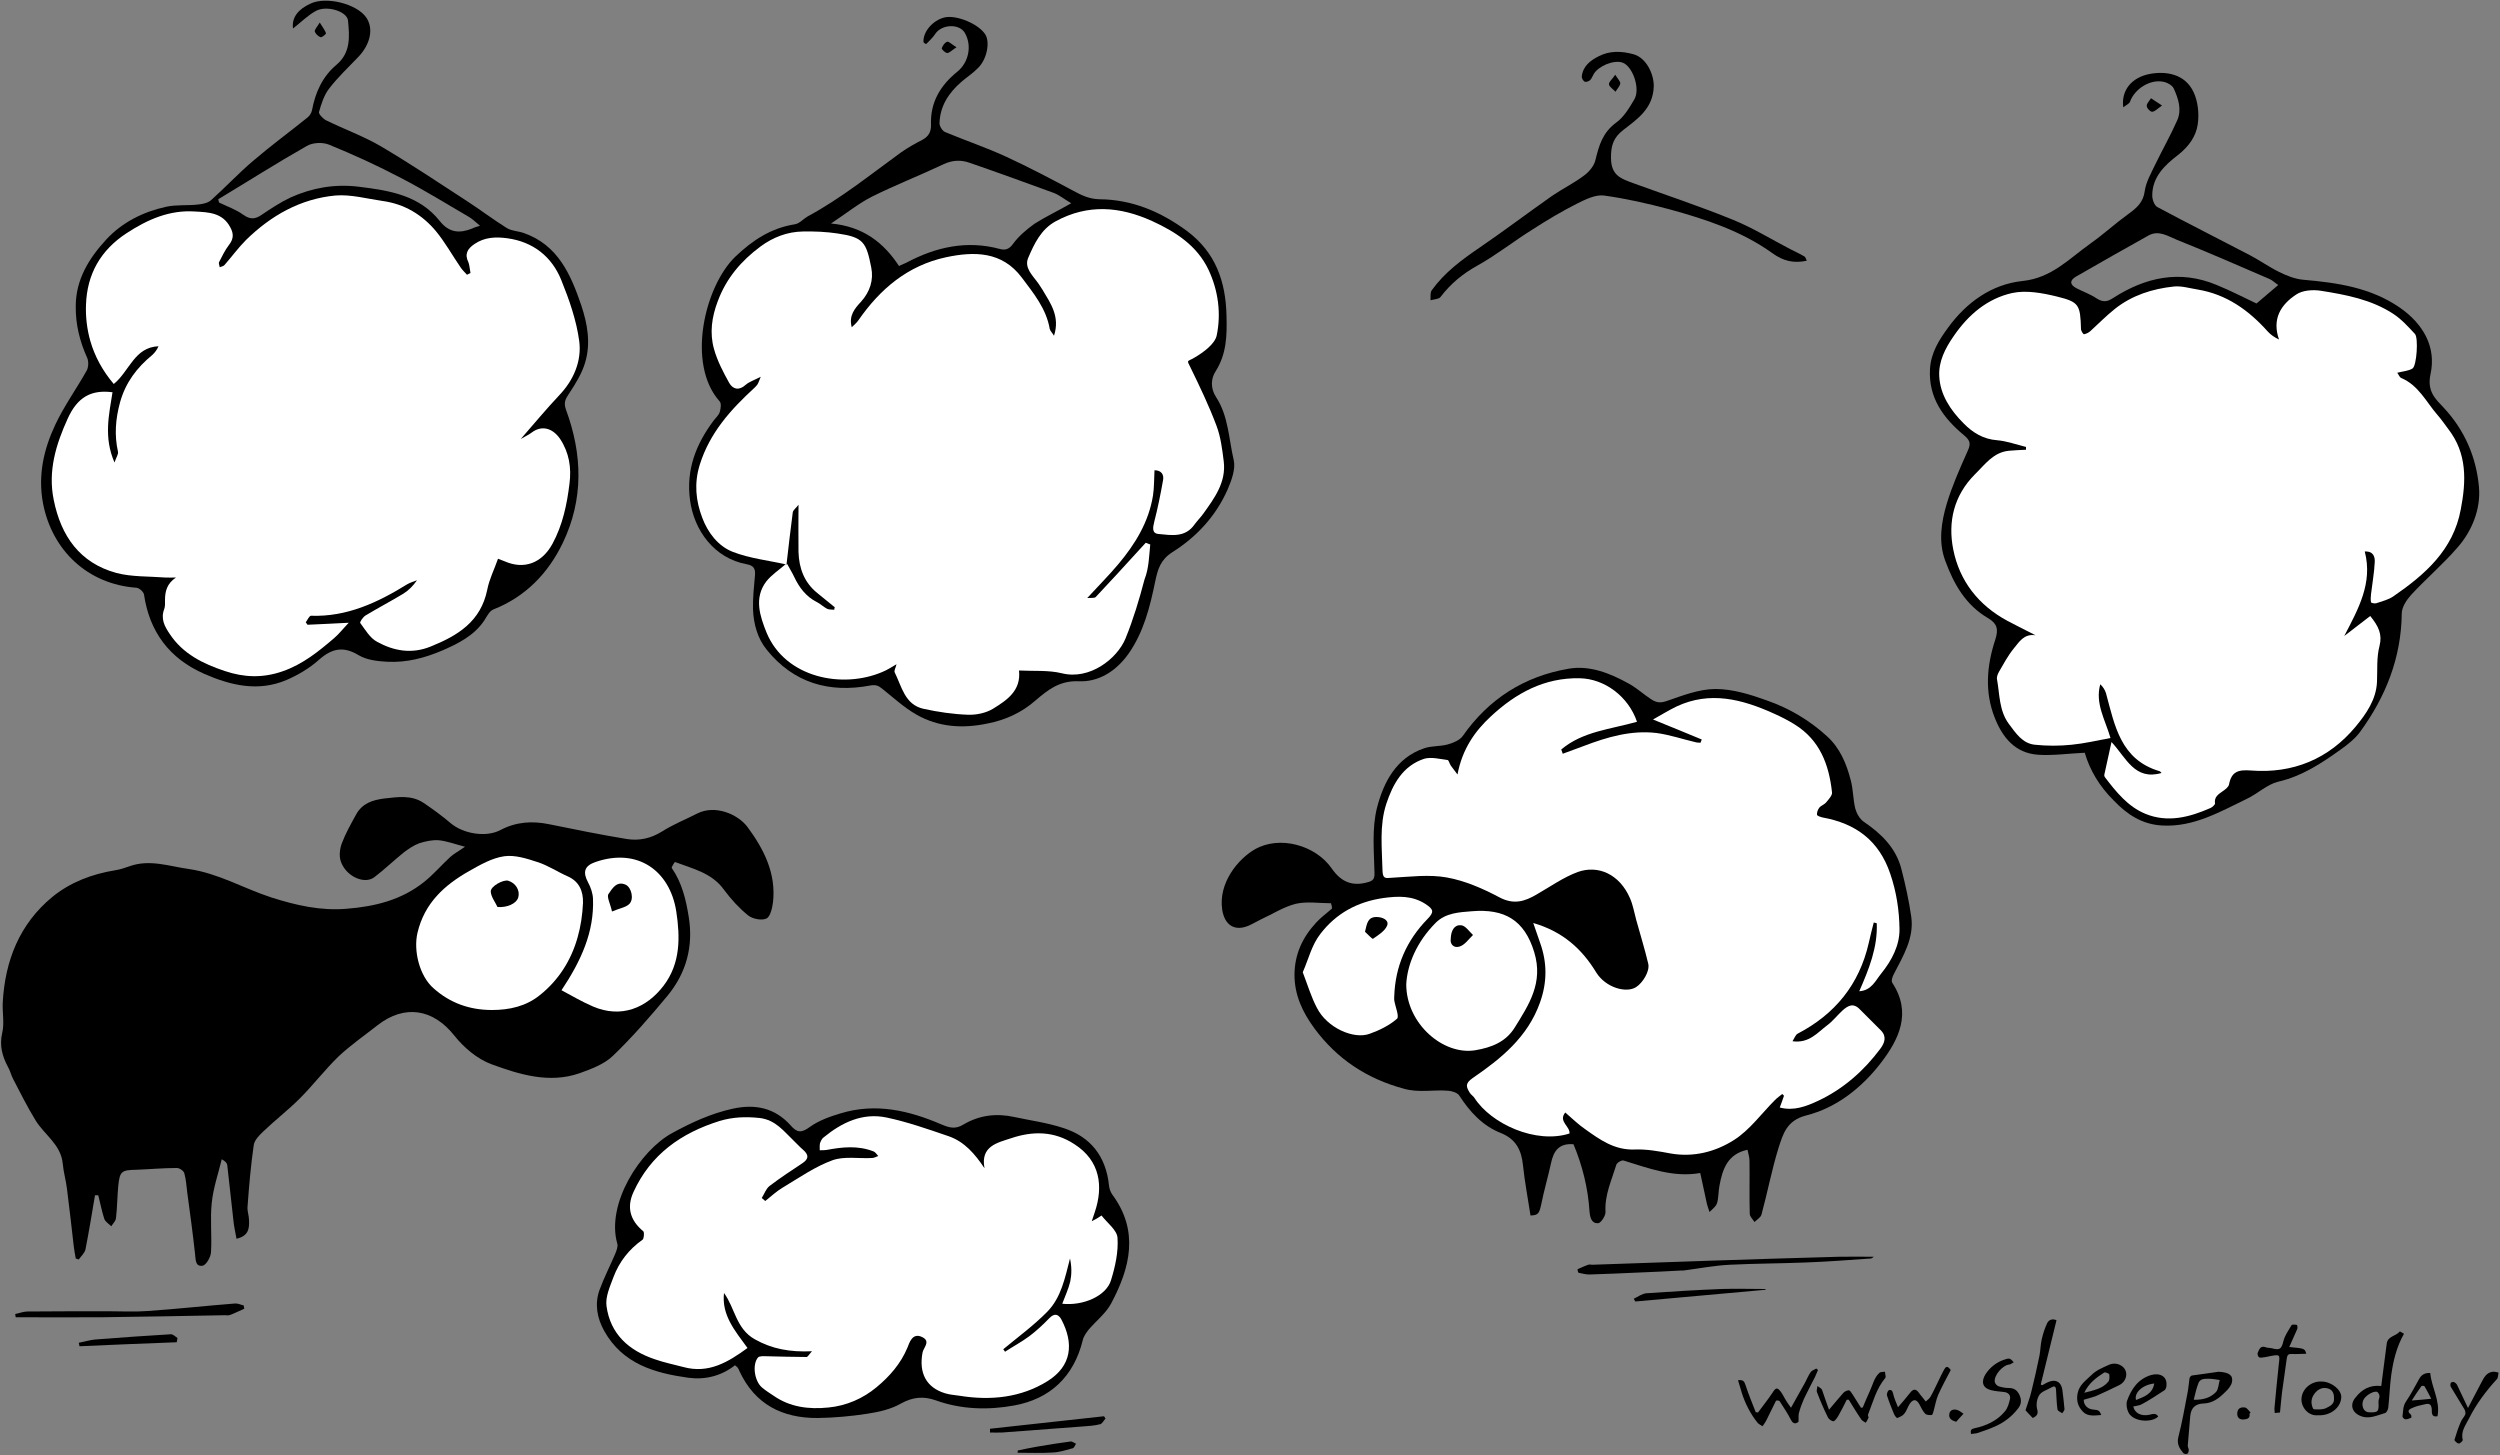 <?xml version="1.0" encoding="utf-8"?>
<!DOCTYPE svg PUBLIC "-//W3C//DTD SVG 1.1//EN" "http://www.w3.org/Graphics/SVG/1.1/DTD/svg11.dtd">
<svg version="1.1" id="Sheeps-Clothes" xmlns="http://www.w3.org/2000/svg" xmlns:xlink="http://www.w3.org/1999/xlink" x="0px" y="0px"
	 width="1000px" height="582px" viewBox="0 0 1000 582" enable-background="new 0 0 1000 582" xml:space="preserve">
<rect x="0" y="0" width="1000" height="582" fill="#808080" stroke="none"/>
<g>
	<path fill-rule="evenodd" clip-rule="evenodd" d="M532.4,361.3c-4.7,0-9.6-0.8-14,0.2c-4.9,1.2-9.3,4.1-13.9,6.2
		c-1.7,0.8-3.3,1.8-4.9,2.5c-5.7,2.5-9.7-0.1-10.7-6.2c-1.7-10.8,6.4-20.5,13.1-24.3c9.8-5.6,24.2-1.7,30.7,7.7
		c3.8,5.5,8.4,7.3,14.7,5.4c1.6-0.5,2.5-1.1,2.4-3.6c-0.2-8.7-1.1-17.8,1-26.1c2.6-10.1,7.6-20,18.9-23.8c2.9-1,6.3-0.7,9.3-1.5
		c2.2-0.6,4.9-1.7,6.1-3.4c10.4-14.9,24.7-23.9,42.3-26.9c8.4-1.5,16.7,1.8,24.2,6c3.1,1.7,5.8,4.2,8.7,6.1c1.8,1.2,3.4,1.8,6.1,0.9
		c6.4-2.2,13.2-4.9,19.8-4.9c6.9,0,14,2.2,20.6,4.6c8.9,3.1,17,7.9,24,14.3c5.2,4.7,7.8,11,9.5,17.6c1,3.7,0.9,7.6,1.8,11.3
		c0.5,1.9,1.8,4.2,3.4,5.3c7.1,4.8,13,10.6,15.1,19.1c1.6,6.2,3,12.6,3.9,18.9c1.2,8.5-3.2,15.6-6.9,22.8c-0.6,1.1-1.2,2.8-0.7,3.6
		c7.9,12,2.7,22.6-4.5,32c-7.6,9.9-17.7,18-30,21.1c-7.8,2-9.2,7.5-11,13c-2.7,8.7-4.4,17.8-6.8,26.6c-0.3,1.2-1.8,2-2.8,3
		c-0.7-1.1-1.9-2.2-1.9-3.3c-0.2-7,0-14.1-0.1-21.1c0-1.5-0.5-3-0.8-4.5c-8,1.7-10,7.8-11.2,14.3c-0.5,2.3-0.3,4.8-1,7.1
		c-0.4,1.3-1.9,2.4-3,3.5c-0.3-1-0.7-2-1-3.1c-0.9-4-1.7-7.9-2.7-12.5c-10.8,1.9-20.6-1.9-30.7-5c-0.8-0.2-2.7,0.9-2.9,1.8
		c-1.9,6.2-4.7,12.1-4.3,18.8c0.1,1.5-1.9,4.5-3,4.5c-2.6,0.1-3.2-2.3-3.4-4.8c-0.6-9.4-2.9-18.4-6.4-26.8c-5.9-0.5-8,2.8-9,7.6
		c-1.2,5.5-2.8,10.9-3.9,16.4c-0.8,3.7-1.2,4.4-4.3,4.5c-1-6.7-2.3-13.3-3-20c-0.6-6.1-2.8-10.6-8.9-13c-7.3-2.9-12.4-8.5-16.6-15
		c-0.7-1.1-2.9-1.8-4.4-1.9c-5.9-0.5-11.7,0.9-17.7-0.8c-14.8-4-26.7-11.8-35.8-24.1c-4.8-6.5-8-13.4-8-21.4c0-8.2,3.2-15.1,8.7-21
		c1.9-2.1,4.2-3.7,6.3-5.6C532.8,362.7,532.6,362,532.4,361.3z"/>
	<path fill-rule="evenodd" clip-rule="evenodd" fill="#FFFFFF" d="M613.3,369.2c1.1,3.1,1.9,5.4,2.7,7.8c2.9,8,2.9,15.9,0,24
		c-4.9,13.8-15.5,22.4-26.9,30.2c-3.2,2.2-2.6,3.6-1.2,5.9c0.5,0.8,1.4,1.3,1.9,2.1c6.7,10.4,24.6,18.5,38,14.2
		c0.3-2.9-4.6-4.8-1.7-8.4c2.7,2.3,5.2,4.8,8,6.7c5.9,4.2,11.7,8.4,19.7,8.1c4.8-0.2,9.7,0.7,14.5,1.6c9.2,1.6,17.9-0.7,25.3-5.4
		c6.3-4,11-10.6,16.4-16c0.9-0.9,1.9-1.6,2.9-2.4c0.2,0.2,0.5,0.5,0.7,0.7c-0.5,1.5-1.1,3.1-1.7,4.7c5.6,1.5,10.7-0.5,15.4-2.7
		c10-4.7,18.3-12,24.9-20.9c1.6-2.2,2.6-4.7,0.2-7.2c-2.8-2.9-5.7-5.6-8.5-8.5c-2.6-2.7-4.8-1.4-6.9,0.5c-2.1,1.9-3.8,4.2-6.1,5.9
		c-3.9,2.9-7.2,7.3-13.9,6.4c0.8-1.3,1.2-2.5,2-3c15-7.8,24.7-19.7,28.5-36.3c0.6-2.7,1.3-5.5,2-8.2c0.4,0.1,0.8,0.2,1.2,0.3
		c0.4,9.6-3.1,18.3-7,27.2c4.9-0.3,6.5-4.3,8.8-7.1c4.2-5.2,7.4-11.3,7.3-17.8c-0.1-7.4-1.2-14.8-3.7-22.1
		c-4.5-13.3-13.8-20.1-27-22.5c-0.8-0.2-2.2-0.6-2.3-1.1c-0.1-0.9,0.3-2,0.9-2.8c0.7-0.9,2.1-1.3,2.8-2.2c1-1.2,2.5-2.8,2.3-4
		c-1.2-11.1-4.9-20.9-14.9-27.1c-2.7-1.7-5.5-3.1-8.4-4.4c-12.6-5.7-25.5-9.1-38.9-2.8c-3.1,1.5-6,3.3-9.4,5.2
		c7.1,2.9,13.3,5.4,19.5,8c-0.2,0.4-0.3,0.9-0.5,1.3c-0.6-0.1-1.3,0-1.9-0.2c-5.2-1.2-10.4-3-15.7-3.7c-10.1-1.2-19.7,1.6-29.1,5.2
		c-2.8,1.1-5.6,2-8.4,3.1c-0.2-0.6-0.4-1.1-0.6-1.7c8.6-7.3,19.9-8.1,30.3-11.1c-3.5-10.2-13-17.2-22.9-17.4
		c-14.2-0.3-25.6,6-35.5,15.2c-6.4,5.9-11.5,13.1-13.4,23.3c-1.3-1.8-2.1-2.7-2.7-3.6c-0.5-0.7-0.8-2.2-1.3-2.2
		c-3.1-0.4-6.5-1.3-9.3-0.5c-8.6,2.8-12.6,10.2-15.2,18.1c-2.8,8.6-1.7,17.7-1.5,26.6c0.1,3.4,1.2,3.1,3.7,2.9
		c7.4-0.4,15-1.4,22.1-0.1c7.2,1.3,14.3,4.4,20.9,7.9c5.8,3.1,10.2,1.7,15.1-1.2c5.4-3.1,10.6-6.8,16.3-8.9
		c8.1-2.9,16.7,0.8,20.9,10.5c1.2,2.7,1.7,5.8,2.5,8.7c1.6,5.8,3.4,11.6,4.8,17.5c0.7,3-2.2,7.6-4.8,9.3c-3.9,2.6-12.2,0.3-16-5.8
		C632.8,379.6,625.1,372.6,613.3,369.2z"/>
	<path fill-rule="evenodd" clip-rule="evenodd" fill="#FFFFFF" d="M562.5,393.7c0,15.8,14.8,28.5,27.6,26.4
		c6.5-1.1,12.2-3.3,15.8-9.1c5.7-9.2,11.5-17.9,7.8-30.1c-3.9-12.9-11.9-17.5-25-16.4c-4.9,0.4-10.4,0.6-14.4,4.6
		C566.7,376.7,562.9,385.8,562.5,393.7z"/>
	<path fill-rule="evenodd" clip-rule="evenodd" fill="#FFFFFF" d="M521.1,388.9c2,5.2,3.4,10,5.7,14.3c4,7.9,14.7,12.7,21.1,10.3
		c3.9-1.4,7.8-3.3,10.9-6c1-0.9-0.7-4.8-1.1-7.4c-0.1-0.5,0-1.1,0-1.6c0.4-12,4.9-22.3,13.3-30.9c2.7-2.8,2.5-3.8-0.8-6
		c-5.3-3.4-10.8-3.2-16.8-2.4c-10.5,1.5-19,6.2-25.2,14.3C524.7,377.9,523.4,383.7,521.1,388.9z"/>
	<path fill-rule="evenodd" clip-rule="evenodd" d="M631,507.7c1.4-0.6,2.8-1.3,4.3-1.8c0.5-0.2,1.1,0,1.6,0
		c15.5-0.5,31-1.1,46.5-1.6c17.4-0.6,34.8-1.1,52.2-1.6c4.7-0.1,9.4,0,13.9,0c-0.2,0.1-0.7,0.7-1.2,0.7c-8.8,0.6-17.5,1.3-26.3,1.6
		c-10,0.4-20.1,0.4-30.1,0.9c-6.2,0.3-12.3,1.5-18.5,2.3c-0.3,0-0.5,0-0.8,0c-5.6,0.3-11.2,0.6-16.8,0.8c-6.7,0.3-13.4,0.6-20.1,0.8
		c-1.4,0-2.8-0.4-4.3-0.7C631.1,508.7,631.1,508.2,631,507.7z"/>
	<path fill-rule="evenodd" clip-rule="evenodd" d="M706.3,515.9c-17.4,1.6-34.8,3.1-52.2,4.7c-0.2-0.4-0.4-0.7-0.6-1.1
		c1.7-0.8,3.4-2.1,5.1-2.2c10-0.7,19.9-1.3,29.9-1.7c5.9-0.2,11.7,0,17.6,0C706.2,515.7,706.3,515.8,706.3,515.9z"/>
	<path fill-rule="evenodd" clip-rule="evenodd" d="M580.3,375.5c0.1-3.4,1.5-5.7,4.2-5.4c1.7,0.2,3.2,2.5,4.7,3.9
		c-1.7,1.6-3.2,3.9-5.3,4.6C581.6,379.4,579.9,377.7,580.3,375.5z"/>
	<path fill-rule="evenodd" clip-rule="evenodd" d="M546,372.7c0.8-3.4,1.1-5.9,4.6-5.9c2.4,0,5,1.2,4.3,3.3
		c-0.8,2.2-3.5,3.9-5.7,5.4C549,375.8,547,373.6,546,372.7z"/>
</g>
<g>
	<path fill-rule="evenodd" clip-rule="evenodd" d="M94.6,495.5c-0.4-2.5-1-4.7-1.2-7c-0.9-7.5-1.6-15-2.5-22.5
		c-0.1-0.8-0.8-1.5-2.2-2.3c-1.4,5.8-3.4,11.5-4,17.4c-0.7,6.5,0.1,13.2-0.3,19.8c-0.1,2-2,5.2-3.4,5.4c-3,0.4-2.7-2.6-3-4.9
		c-0.9-8.2-2-16.3-3.1-24.4c-0.3-2.6-0.5-5.3-1.2-7.8c-0.3-0.9-2-2.1-3.1-2c-5.3,0-10.7,0.5-16,0.7c-6,0.1-6.7,0.6-7.3,6.5
		c-0.4,4.2-0.4,8.5-0.9,12.8c-0.1,1.2-1.2,2.2-1.9,3.3c-1-1-2.4-1.8-2.8-3c-1-3.1-1.6-6.3-2.4-9.4c-0.4,0-0.9,0-1.3,0
		c-1.2,7.2-2.4,14.4-3.8,21.6c-0.3,1.5-1.8,2.8-2.7,4.1c-0.4-0.1-0.8-0.3-1.2-0.4c-0.3-1.6-0.6-3.3-0.8-4.9
		c-0.9-7.6-1.7-15.3-2.7-22.9c-0.4-3.4-1.4-6.7-1.7-10.1c-0.7-7.7-7.3-11.5-10.9-17.4c-3.3-5.4-6.1-11-9-16.6
		c-0.8-1.5-1.1-3.2-2-4.7c-2.3-4.3-3.5-8.6-2.3-13.7c0.9-3.8,0-8.1,0.2-12.1c0.9-16.7,6.7-31.4,19.8-42.2
		c7.2-5.9,15.9-9.2,25.2-10.7c1.9-0.3,3.8-0.9,5.7-1.6c8.1-2.9,15.8,0,23.7,1.1c11.8,1.7,22,7.8,33.1,11.4
		c9.8,3.1,19.6,5.4,30.1,4.5c11.3-0.9,21.9-3.5,30.9-10.7c3.8-3,6.9-6.7,10.5-10c1.4-1.3,3.2-2.2,5.9-4.1c-4.2-1.1-7.3-2.3-10.5-2.6
		c-2.5-0.2-5.3,0.4-7.8,1.2c-2.2,0.8-4.2,2.2-6.1,3.6c-4,3.2-7.8,6.9-11.9,10c-4,3-11.4-0.4-13.4-6.4c-0.7-2.1-0.4-4.9,0.4-7.1
		c1.5-4,3.7-7.9,5.8-11.7c2.4-4.3,6.4-5.7,11.2-6.3c5.5-0.6,10.9-1.5,15.8,1.8c3.7,2.5,7.4,5.2,10.8,8.1c5,4.2,14.1,5.8,19.9,2.7
		c6.3-3.3,12.7-3.7,19.5-2.3c10.3,2.1,20.6,4.2,31,5.9c4.9,0.8,9.6-0.2,14.1-3c4.4-2.8,9.4-4.8,14.1-7.2c7.1-3.6,16.2,0.2,20.1,5.4
		c6.5,8.8,11.5,18.5,10.2,30.1c-0.3,2.3-1.1,5.8-2.6,6.5c-1.9,0.9-5.5,0.2-7.3-1.2c-3.6-2.9-6.9-6.5-9.7-10.3
		c-4.9-6.8-12.5-8.4-19.6-11.1c-0.1-0.1-1.5,2.1-1.3,2.4c4.1,5.9,5.7,12.7,6.8,19.6c1.9,11.8-1,22.4-8.5,31.5
		c-6.9,8.3-14,16.5-21.8,24c-3.5,3.4-8.7,5.3-13.4,7c-12.1,4.2-24,0.5-35.2-3.6c-5.7-2.1-11.1-6.7-14.9-11.5
		c-8.4-10.6-19.8-12.6-30.7-4.1c-5.2,4.1-10.7,7.9-15.5,12.4c-5.5,5.3-10.2,11.5-15.6,16.9c-4.6,4.6-9.8,8.6-14.5,13.1
		c-1.6,1.5-3.6,3.5-3.9,5.5c-1.2,8.3-1.9,16.6-2.5,24.9c-0.1,1.7,0.6,3.4,0.6,5.1C99.8,491.6,99.3,494.4,94.6,495.5z"/>
	<path fill-rule="evenodd" clip-rule="evenodd" fill="#FFFFFF" d="M196.8,404c7,0,13.7-1.5,19.2-6c7.4-5.9,12.4-13.8,15-22.9
		c1.3-4.5,2-9.3,2.2-14c0.1-4.5-1.4-8.5-6.2-10.6c-4.1-1.8-7.9-4.4-12.1-5.7c-4.2-1.4-9-2.9-13.2-2.3c-4.9,0.7-9.6,3.4-14,5.9
		c-9.9,5.6-17.9,12.8-20.7,24.7c-1.7,7.2,0.8,17.3,6.4,22.2C180,401.2,187.8,404,196.8,404z"/>
	<path fill-rule="evenodd" clip-rule="evenodd" fill="#FFFFFF" d="M224.6,396.1c4.3,2.3,8.4,4.7,12.6,6.5
		c11.2,4.8,21.4,0.7,28.3-8.4c6.7-8.9,6.6-19.2,5-29.7c-2.6-16.3-15.5-25.5-32.3-19.7c-4.4,1.5-5.2,4-3,8.1c1.1,2,1.9,4.4,2,6.6
		C237.7,372.8,232.5,384.2,224.6,396.1z"/>
	<path fill-rule="evenodd" clip-rule="evenodd" d="M97.7,523.5c-1.9,0.8-3.8,1.8-5.7,2.5c-0.8,0.3-1.9,0-2.8,0.1
		c-16.1,0.3-32.2,0.6-48.3,0.8c-11.5,0.1-23.1,0-34.6,0c-0.1-0.4-0.2-0.9-0.2-1.3c1.6-0.3,3.2-1,4.9-1c10.8-0.1,21.6-0.1,32.4-0.1
		c5.2,0,10.5,0.3,15.7-0.1c11.7-0.8,23.3-2.1,34.9-3c1.1-0.1,2.3,0.5,3.5,0.8C97.6,522.6,97.6,523.1,97.7,523.5z"/>
	<path fill-rule="evenodd" clip-rule="evenodd" d="M31.5,537.1c2.2-0.4,4.4-1.1,6.6-1.3c10.1-0.8,20.2-1.5,30.3-2.1
		c0.8,0,1.7,0.9,2.6,1.5c-0.1,0.6-0.2,1.2-0.3,1.7c-13,0.5-26,1-38.9,1.6C31.7,538,31.6,537.6,31.5,537.1z"/>
	<path fill-rule="evenodd" clip-rule="evenodd" d="M199,362.8c-1-2.1-2.6-4.1-2.7-6.2c-0.1-2.1,5.1-4.9,7-4.3c3,0.9,4.8,3.9,4,6.7
		C206.5,361.5,202.8,363.1,199,362.8z"/>
	<path fill-rule="evenodd" clip-rule="evenodd" d="M244.8,364.6c-0.7-3.2-2.2-5.9-1.4-7c1.4-2,3.2-5.4,6.9-3.7
		c2.3,1.1,3.4,5.8,1.4,7.7C250.3,363,247.8,363.3,244.8,364.6z"/>
</g>
<g>
	<path fill-rule="evenodd" clip-rule="evenodd" d="M294,546.1c-5.5,4.3-11.9,5.9-18.7,5c-13.5-1.9-26.2-5.5-33.6-18.7
		c-2.9-5.2-3.9-10.8-1.9-16.4c1.8-4.9,4.2-9.6,6.3-14.5c0.5-1.3,1.2-2.9,0.8-4.1c-4.5-15.8,9.1-37.2,22-44.2
		c7.7-4.2,15.5-7.8,24.1-9.7c9-2,16.9-0.4,23.2,6.6c2.6,3,4.3,3.2,7.7,0.7c3.6-2.6,8.1-4.2,12.5-5.5c13.9-4.2,27.2-1.1,40,4.4
		c3.1,1.3,5.6,2.2,9,0.1c6.2-3.7,13.1-4.6,20.3-3c6.5,1.4,13.3,2.3,19.6,4.4c11,3.5,17.1,11.4,18.3,23c0.1,1.2,0.6,2.6,1.3,3.6
		c10.8,14.6,7.2,29.2-0.4,43.5c-2.1,4-6,7-9,10.5c-1,1.3-2.1,2.8-2.4,4.3c-3.6,14.6-13.1,23.5-27.5,26.1
		c-10.4,1.9-21.2,1.6-31.4-2.1c-4.8-1.7-9.1-1.3-13.8,1.3c-4,2.3-8.9,3.4-13.5,4.1c-6.5,1-13.2,1.6-19.8,1.7
		c-14.1,0.1-25.1-5.4-31.3-18.7c-0.2-0.5-0.4-1-0.7-1.4C295,546.9,294.7,546.7,294,546.1z"/>
	<path fill-rule="evenodd" clip-rule="evenodd" d="M396,571.5c15.2-1.7,30.4-3.3,45.6-5c0.2,0.3,0.4,0.6,0.6,0.9
		c-0.7,0.8-1.3,2.1-2.2,2.3c-2.3,0.6-4.7,0.7-7.1,0.9c-10.7,0.8-21.3,1.6-32,2.4c-1.6,0.1-3.3,0-4.9,0C396,572.5,396,572,396,571.5z
		"/>
	<path fill-rule="evenodd" clip-rule="evenodd" d="M407.1,580.2c2.5-0.5,5-1.1,7.5-1.5c4.5-0.8,9.1-1.5,13.6-2.1
		c0.7-0.1,1.5,0.6,2.2,0.9c-0.4,0.6-0.7,1.6-1.3,1.8c-2.6,0.7-5.3,1.6-8,1.7c-4.7,0.3-9.4,0.1-14.1,0.1
		C407.1,580.8,407.1,580.5,407.1,580.2z"/>
	<path fill-rule="evenodd" clip-rule="evenodd" fill="#FFFFFF" d="M436.7,488.5c0.6-1.7,0.9-2.7,1.2-3.6c3.5-10.3,2.2-20.6-8.1-27.2
		c-8.2-5.4-16.8-5.3-25.4-2.4c-5.4,1.8-12.3,3.1-10.6,12c-3.8-5.7-8-10.6-14.3-12.8c-8.2-2.8-16.4-5.7-24.9-7.5
		c-9.6-2-17.9,2-25.2,8c-0.7,0.5-1.1,1.5-1.4,2.3c-0.2,0.9-0.1,1.9-0.1,2.8c0.9,0,1.7,0,2.6-0.1c6.4-1.2,12.7-1.9,19,0.6
		c0.7,0.3,1.2,1.2,1.8,1.8c-0.8,0.3-1.7,0.8-2.5,0.8c-5.3,0.3-11.1-0.8-15.8,0.9c-6.9,2.5-13.2,6.9-19.7,10.8
		c-2.6,1.5-4.8,3.6-7.2,5.5c-0.5-0.4-0.9-0.8-1.4-1.2c1-1.6,1.7-3.7,3.1-4.8c4.2-3.2,8.6-6.1,13-9c2.8-1.8,2.8-3.5,0.3-5.6
		c-1.3-1.1-2.4-2.4-3.6-3.5c-4-3.8-7.2-8.3-13.6-9.1c-5.6-0.6-10.8-0.4-16.1,1.2c-15.3,4.8-27.5,13.3-34.4,28.4
		c-2.8,6.1-1.4,11.3,3.9,15.7c0.5,0.4,0.3,3-0.3,3.4c-5.4,3.8-9.3,8.8-11.6,14.9c-1.4,3.8-3.3,7.9-2.8,11.6
		c1.5,11.2,8.9,17.8,19.3,21.3c3.7,1.3,7.6,2.1,11.4,3.1c10.2,2.8,18-2,25.7-7.6c-5-6.9-10.4-13.1-9.4-22c4.4,6,4.8,14.3,12.3,18.5
		c6.9,3.9,14.1,5.2,22.9,4.8c-1.3,1.4-1.7,2.3-2.2,2.3c-5.3,0-10.6-0.2-15.8-0.3c-1.2,0-3-0.2-3.6,0.5c-2.4,2.8-1.4,9.5,1.6,12
		c1.4,1.2,3,2.2,4.5,3.2c6.7,4.7,14.2,5.6,22.1,4.8c7.2-0.7,13.8-3.6,19.2-8.1c5.2-4.3,9.7-9.4,12.4-15.9c0.7-1.7,1.9-6.1,5.8-4.2
		c3.7,1.7,0.5,4.3,0.2,6.3c-1.5,8.1,1.5,13.9,9,16.2c1.9,0.6,3.9,0.7,5.8,1c12.4,2,24.6,0.8,35.3-5.9c9.5-6,10.6-14.9,5.4-24.7
		c-1.2-2.1-2.8-2.5-4.8-0.4c-2.5,2.6-5.2,5.1-8,7.2c-3.1,2.3-6.5,4.1-9.7,6.2c-0.2-0.3-0.4-0.7-0.7-1c5.9-4.9,12.2-9.5,17.6-15
		c5.6-5.7,7.1-13.6,9.1-21.3c0.7,3.2,0.7,6.3,0.1,9.2c-0.7,3-2.1,5.9-3.2,8.9c8.4,0.9,17.6-3.1,19.5-9.4c1.7-5.5,3-11.4,2.6-17
		c-0.2-3.1-4.2-6-6.4-8.9C439.2,487.2,438.4,487.6,436.7,488.5z"/>
</g>
<g>
	<path fill-rule="evenodd" clip-rule="evenodd" d="M722.7,104.3c-5.3,1.1-9.4,0.1-13.7-3c-12.4-8.9-26.7-13.6-41.3-17.6
		c-8.6-2.3-17.4-4.3-26.2-5.5c-3.4-0.4-7.4,1.6-10.8,3.3c-6.1,3.1-12,6.6-17.7,10.3c-7.4,4.6-14.3,10.1-21.8,14.3
		c-6,3.3-10.9,7.3-15,12.7c-0.7,0.9-2.6,0.9-4,1.3c0.1-1.4-0.2-3,0.5-4c5.1-7.1,12-12.2,19.2-17.1c9.8-6.7,19.3-13.9,29-20.7
		c4.1-2.8,8.6-5,12.6-8c2.1-1.5,4.2-4,4.7-6.4c1.4-5.8,2.9-10.9,8.2-14.8c3.1-2.2,5.3-5.9,7.3-9.3c2.6-4.3-0.7-13.5-4.8-14.8
		c-3.5-1.1-9.5,1.4-11.4,4.6c-0.5,0.8-0.8,1.8-1.4,2.4c-0.5,0.5-1.6,0.9-2.2,0.7c-0.6-0.3-1.2-1.4-1.2-2c0.4-4.2,3.4-6.5,6.8-8.2
		c4.4-2.3,9.2-2.1,13.9-0.8c5.1,1.4,8.2,7.9,8.1,12.9c-0.3,8.8-6.4,12.9-12.2,17.4c-3.9,3-5,6.2-4.9,11.4c0.1,6.9,4.2,8.1,8.7,9.8
		c13.5,4.9,27.1,9.4,40.3,14.8c7.8,3.2,15.1,7.7,22.6,11.6c1.9,1,3.8,1.8,5.6,2.9C722.2,102.7,722.4,103.6,722.7,104.3z"/>
	<path fill-rule="evenodd" clip-rule="evenodd" d="M646.1,29.9c1.1,1.8,2.1,2.7,2,3.5c-0.2,1.2-1.3,2.2-1.9,3.3
		c-0.9-1-2.4-1.9-2.6-2.9C643.4,32.9,644.8,31.8,646.1,29.9z"/>
</g>
<g>
	<path fill-rule="evenodd" clip-rule="evenodd" d="M833.9,301.1c-6.7,0.3-12.7,1.2-18.6,0.8c-9.2-0.6-14.3-6.9-17.4-14.8
		c-4.1-10.3-3.2-20.9,0.2-31.2c1.4-4.3,0.7-6.5-2.8-8.6c-9-5.2-13.8-13.7-17.2-23c-2.8-7.5-1.6-15.4,0.6-22.8
		c2.1-7,5.1-13.8,8.1-20.5c1.3-2.9,1.9-4.4-1.2-6.9c-8.2-6.8-14.3-15-13.6-26.6c0.4-6.4,3.6-11.5,7.2-16.4
		c7.4-10.2,17.5-17.4,29.8-18.7c11.7-1.2,18.7-9,27.2-15c5.2-3.7,9.9-8,15-11.7c3.3-2.4,6.1-4.6,6.7-9.3c0.5-3.6,2.5-7,4.1-10.4
		c2.9-6,6.2-11.8,8.9-17.9c1.9-4.3,0.4-8.7-1.4-12.7c-0.6-1.3-2.6-2.4-4.2-2.7c-5.3-1.1-11.5,2.9-13.3,8c-0.3,0.8-1.5,1.3-2.7,2.2
		c-0.9-6.7,3.3-11.9,10.5-13.3c6.2-1.2,14.2-0.3,17.7,7.4c1.7,3.7,2.2,8.6,1.6,12.7c-0.7,4.9-3.6,8.9-7.9,12.3
		c-5.2,4-10.3,8.7-10.3,16.2c0,1.6,0.8,3.9,2,4.6c12.3,6.6,24.7,12.8,37.1,19.3c4,2.1,7.6,4.7,11.7,6.7c3,1.5,6.3,2.8,9.6,3.1
		c13.7,1.2,27,3.1,38.7,11.2c9.3,6.5,14.6,15.7,12.2,26.6c-1.5,6.9,2.1,10,5.3,13.4c8.5,9.1,13.1,20.1,14.1,31.9
		c0.7,8.5-2.7,17.3-8.6,24c-5.8,6.7-12.6,12.5-18.6,19c-1.8,2-3.7,4.9-3.7,7.4c-0.2,17.7-6.4,33.3-16.7,47.4c-2,2.7-4.9,5-7.7,7
		c-7.7,5.5-15.5,10.7-25.1,12.9c-4.4,1.1-8.2,4.8-12.4,6.8c-10.8,5.2-21.3,11.4-33.9,10.7c-7.9-0.4-14-4.3-19.4-10
		C839.8,314.6,835.9,308,833.9,301.1z M911.3,114c-1.4-0.9-2.3-1.9-3.5-2.4c-12.3-5.3-24.6-10.7-37.1-15.7c-3.5-1.4-7.2-4-11.3-1.7
		c-9.7,5.4-19.4,10.9-29.1,16.5c-2.5,1.5-2.4,3.2,0.3,4.6c2.7,1.4,5.6,2.4,8.1,4.1c2.4,1.5,4.1,1.4,6.4-0.1
		c13-8.4,26.8-11.5,41.6-5.3c5.4,2.2,10.6,4.9,15.9,7.4C905.3,119.1,908,116.8,911.3,114z"/>
	<path fill-rule="evenodd" clip-rule="evenodd" d="M864.8,42.2c-1.7,1.2-2.8,2.4-3.9,2.5c-0.7,0.1-2.2-1.4-2.2-2.3
		c-0.1-1,1.1-2.1,1.7-3.1C861.6,40.1,862.9,40.9,864.8,42.2z"/>
	<path fill-rule="evenodd" clip-rule="evenodd" d="M809.2,206.9c-0.6-1.7-1.6-3.4-1.6-5.1c-0.2-8.2,2.3-15.8,5.6-23.2
		c2.3-5,5.2-9.7,8.1-14.4c0.5-0.9,2.2-1,3.4-1.5c-0.2,1.2-0.1,2.6-0.7,3.5c-5.7,7.4-9,15.8-11.5,24.6c-1.4,5-1.7,10.4-2.4,15.6
		C809.8,206.6,809.5,206.7,809.2,206.9z"/>
	<path fill-rule="evenodd" clip-rule="evenodd" d="M923.1,272.3c4.4-5.3,8.9-10.7,13.3-16c-2.2,7.1-7.4,11.9-12.4,16.8
		C923.7,272.8,923.4,272.5,923.1,272.3z"/>
	<path fill-rule="evenodd" clip-rule="evenodd" fill="#FFFFFF" d="M810.4,178.8c0,0.4,0,0.7,0,1.1c-2.3,0.1-4.6,0.2-6.8,0.4
		c-6.3,0.6-9.6,5.5-13.6,9.4c-8.5,8.5-10.9,19.1-8.7,30.1c2.5,12.6,10.1,22.3,21.6,28.5c3.7,2,7.5,3.8,11.3,5.8
		c-4.7-0.7-6.6,2.8-8.7,5.3c-2.3,2.8-4.1,6.2-5.9,9.3c-0.5,0.9-1,2.1-0.8,3c1.1,6,0.8,12.5,4.7,17.8c2.8,3.7,5.4,7.9,10.5,8.4
		c4.8,0.5,9.8,0.5,14.6,0c5.2-0.5,10.2-1.7,15.6-2.7c-2.2-7.5-6.2-13.8-4.1-21.5c1.1,1,1.9,2.3,2.3,3.6c3.5,12.9,5.8,26.6,21.5,31.2
		c0.2,0.1,0.4,0.3,0.7,0.7c-10.8,3.1-14.1-6.1-20-12.4c-1.1,4.9-2,9.1-2.9,13.2c0,0.2,0.1,0.6,0.2,0.8c4.5,5.9,9.2,11.8,16.2,14.7
		c8.9,3.7,17.7,1.4,26.1-2.3c0.7-0.3,1.8-1.3,1.8-1.8c-0.4-2.7,1.4-3.7,3.2-5c1-0.7,2.2-1.6,2.4-2.6c1-5.2,3.7-6,8.8-5.6
		c16.8,1.3,31.1-4.6,41.9-17.6c4.2-5.1,8.2-10.8,8.5-17.9c0.2-4.8-0.2-9.8,1-14.3c1.2-4.7-0.4-7.9-3.7-12c-3.4,2.6-6.7,5.2-10.4,8
		c5.6-10.8,11.5-21.2,8.2-33.8c3.5-0.2,4.1,2.2,4,4.2c-0.2,4.3-1,8.6-1.5,12.9c-0.1,1.1-0.2,2.2,0,3.2c0.1,0.3,1.5,0.6,2.1,0.4
		c2.3-0.8,4.9-1.4,6.9-2.8c12.6-8.7,23.9-18.5,26.9-34.7c2.2-11.4,2.6-22.4-5-32.2c-1.4-1.9-2.8-3.9-4.3-5.6
		c-4.5-5.2-7.6-11.9-14.5-14.8c-0.7-0.3-1-1.3-1.6-2.1c2.3-0.6,4.5-0.7,6.1-1.7c1.7-1.1,2.4-12.2,1-13.8c-2.7-2.9-5.4-5.9-8.6-8
		c-8.8-5.8-19-7.7-29.1-9.3c-3.2-0.5-7.3-0.2-9.8,1.5c-6.1,4-9.8,9.7-6.9,18c-1.9-0.9-3.3-1.9-4.5-3.2c-7.6-8.5-16.5-14.9-28.1-16.8
		c-3.1-0.5-6.4-1.5-9.4-1.2c-8.6,0.9-16.8,3.5-23.7,9c-3.4,2.7-6.4,5.8-9.6,8.7c-0.7,0.7-1.7,1.2-2.7,1.4c-0.3,0-1.2-1.3-1.2-2.1
		c-0.3-9.7-0.7-10.8-9.7-13c-5.7-1.4-12.2-2.6-17.8-1.4c-9.9,2.2-17.5,8.6-23.4,17.2c-3.5,5-6.1,10.3-5.8,16
		c0.3,7.4,4.5,13.7,9.7,18.9c3.6,3.7,7.9,6.4,13.5,6.8C802.6,176.4,806.5,177.8,810.4,178.8z"/>
</g>
<g>
	<path fill-rule="evenodd" clip-rule="evenodd" d="M369.4,16.9c-0.3-4.1,3.6-8.7,8.3-9.9c4.8-1.2,13.9,2.6,16.5,6.9
		c1.8,3.1,0.6,9.7-2.9,13.2c-2,2.1-4.5,3.7-6.7,5.6c-5.1,4.4-8.6,9.7-8.8,16.6c0,1.2,1.1,3,2.2,3.5c8.1,3.4,16.5,6.2,24.5,9.9
		c9.1,4.2,18,8.9,26.8,13.6c3.3,1.8,6.4,3.3,10.4,3.4c13.1,0.1,24.5,4.9,35.1,12.7c11.5,8.6,15.5,20.3,15.8,33.9
		c0.2,7.8,0.1,15.2-4.4,22.3c-1.7,2.6-2.2,6.5,0.2,10.2c5,7.6,5.1,16.8,7.1,25.3c0.8,3.5-0.9,8.1-2.5,11.8
		c-4.7,10.6-12.4,18.9-22.1,25c-4.7,3-5.8,6.8-6.8,11.6c-2.1,10.2-4.6,20.3-10.7,29c-4.9,6.9-11.9,11.4-20,11
		c-7.6-0.3-12.3,3.5-17.1,7.6c-5.7,5-12.1,7.9-19.3,9.3c-9.9,2.1-19.6,1.5-28.5-3.6c-4.9-2.8-9.1-6.7-13.6-10.3
		c-1.5-1.2-2.5-1.7-4.8-1.3c-16.4,3.1-30.7-1-41.4-14.3c-3.7-4.5-5.3-10.4-5.5-16.3c-0.1-4.5,0.4-9.1,0.8-13.6
		c0.2-2.6-0.6-3.8-3.3-4.3c-13.1-2.4-21.1-13.6-22.7-25.7c-1.6-12.2,2.4-22.3,9.4-31.7c0.9-1.2,2.1-2.2,2.5-3.5
		c0.4-1.3,0.7-3.4,0-4.2c-13.4-14.9-6.1-46,6.2-57.9c7-6.7,14.4-11.5,23.9-13c1.8-0.3,3.3-2.1,5-3.1c13.4-7.2,25.2-16.8,37.5-25.7
		c2.7-1.9,5.6-3.5,8.5-5c2.5-1.4,3.5-3.2,3.4-6.2c-0.3-8.8,3.8-15.6,10.5-21c4.6-3.7,6-10.5,3-15.6c-2.3-3.8-9.4-3.4-11.9,0.6
		c-0.9,1.4-2.3,2.6-3.4,3.8C370.2,17.7,369.8,17.3,369.4,16.9z M428.5,81.3c-2.9-1.7-4.8-3.3-6.9-4.1c-11.2-4.1-22.5-8.2-33.8-12.1
		c-3.4-1.2-6.8-1.1-10.4,0.6c-9.5,4.5-19.3,8.3-28.7,13c-5.3,2.7-10.1,6.6-16.3,10.7c12.9,1.2,21.1,7.7,27.2,17
		c1.2-0.6,2.1-0.9,2.9-1.3c11.8-6.3,24.2-9.1,37.5-5.5c1.8,0.5,3.5,0.3,5.1-1.9c2.3-3.2,5.5-5.9,8.7-8.2
		C418.2,86.7,422.9,84.5,428.5,81.3z"/>
	<path fill-rule="evenodd" clip-rule="evenodd" d="M382.6,18.9c-1.9,1.2-2.8,2.3-3.7,2.3c-0.8,0-2.3-1.5-2.2-1.9
		c0.3-1,1.3-2.4,2.2-2.6C379.6,16.5,380.7,17.8,382.6,18.9z"/>
	<path fill-rule="evenodd" clip-rule="evenodd" fill="#FFFFFF" d="M460.1,217.8c-0.6-0.2-1.2-0.5-1.8-0.7c-1.1,1.2-2.2,2.4-3.3,3.6
		c-5.5,6.1-11.1,12.1-16.7,18.1c-0.5,0.5-1.7,0.3-3.4,0.4c4.7-5.1,8.7-9.1,12.4-13.5c6.8-8.1,12.2-16.9,13.9-27.5
		c0.5-3.3,0.4-6.7,0.6-10.1c2.7,0,3.9,1.7,3.4,4.1c-1,5.6-2.1,11.1-3.5,16.5c-0.6,2.4-1,4.7,1.8,4.9c5.1,0.5,10.6,1.5,14.3-3.8
		c1.1-1.5,2.4-2.8,3.5-4.3c4.5-6.3,9.2-12.6,8.2-20.9c-0.6-4.8-1.2-9.8-2.9-14.3c-3-8-6.7-15.7-10.4-23.3c-1.6-3.2-1.4-2.2,1.5-3.9
		c3.6-2.1,8.3-5.5,9-9c1.8-8.8,0.6-17.9-3.3-26.2c-4.6-9.7-13.2-15.2-22.6-19.5c-12.8-5.8-25.6-6.9-38.5,0.1c-5.9,3.2-8.6,9-11,14.6
		c-1.8,4.1,2,7.3,4.2,10.5c0.5,0.8,1,1.5,1.5,2.3c3.2,5.4,7.1,10.7,4.6,18.4c-0.7-1.2-1.5-1.9-1.7-2.7c-1.4-8.2-6.5-14.3-11.2-20.6
		c-7.9-10.5-19-10.5-30.3-8.1c-15.3,3.3-26.4,12.7-35.1,25.3c-0.7,1-1.7,1.8-2.6,2.7c-1.3-4.7,1.3-7.6,3.7-10.2
		c3.6-4,5.1-8.7,4.1-13.7c-2-10.1-3.1-12.1-13.4-13.6c-4.6-0.7-9.3-0.9-14-0.8c-6.2,0.1-11.9,2.3-16.9,6
		c-7.7,5.7-13.7,12.7-17.1,21.9c-2.4,6.3-3.3,12.7-1.5,19.1c1.3,4.7,3.7,9.3,6.1,13.6c1.5,2.6,4,3.1,6.6,0.7c1.4-1.2,3.3-1.8,6-3.2
		c-0.8,2-1,2.6-1.4,3.2c-0.3,0.4-0.7,0.8-1.1,1.2c-9.5,8.7-17.9,18-21.9,30.8c-2.3,7.4-1.6,14.4,1,21.2c2.2,5.9,6.3,11.3,12.1,13.6
		c6.9,2.7,14.6,3.5,21.6,5.1c0.9-7.6,1.6-14.2,2.5-20.8c0.1-1,1.4-1.8,2.3-3.1c0,6.9-0.1,12.9,0,18.9c0.2,6.5,2.3,12.2,7.5,16.4
		c2.3,1.9,4.7,3.8,7,5.7c-0.1,0.3-0.2,0.7-0.2,1c-1-0.1-2.1,0-2.9-0.4c-1.5-0.8-2.8-2.1-4.3-2.8c-4.2-2.2-6.8-5.7-8.8-9.9
		c-0.8-1.7-1.8-3.3-3-5.5c-3.2,2.8-6.2,4.7-8.2,7.3c-5,6.6-2.5,13.9,0.1,20.4c7.5,18.2,30.4,22.6,46.3,15.8c2-0.8,3.8-2,5.7-3.1
		c-0.3,1.4-1.1,2.6-0.7,3.3c2.8,5.6,4,12.8,11.4,14.5c5.9,1.3,12,2.2,18,2.4c3.3,0.1,7.1-0.7,9.9-2.4c5.5-3.4,11.3-7.2,10.4-15.3
		c6,0.3,11.8-0.2,17.1,1.1c11.1,2.8,22.1-5.7,25.5-13.9c3.1-7.6,5.5-15.6,7.6-23.6C459.6,227.2,459.6,222.5,460.1,217.8z"/>
</g>
<g>
	<path fill-rule="evenodd" clip-rule="evenodd" d="M117.2,11.4c-0.6-4.5,2.2-7.8,7.1-10c6.2-2.9,18.4,0.1,22.2,5.6
		c3,4.4,1.7,10.6-3.1,15.7c-4,4.2-8.3,8.2-11.8,12.8c-2,2.6-3.1,6.1-4,9.3c-0.2,0.8,1.6,2.7,2.8,3.3c7.3,3.6,15.1,6.4,22.1,10.5
		c11.8,7,23.2,14.6,34.7,22.1c5.2,3.4,10.2,7.2,15.5,10.5c1.9,1.2,4.5,1.2,6.8,2c13.7,4.8,18.8,16.6,23,28.9
		c2.5,7.5,3.9,15.3,1.5,23.1c-1.3,4.3-3.8,8.3-6.3,12.1c-1.4,2.2-2.4,3.5-1.3,6.6c6.6,17.9,7.1,35.8-1.3,53.3
		c-5.9,12.2-14.9,21.5-27.8,26.6c-1.5,0.6-2.6,2.8-3.6,4.4c-4.1,6.1-10.4,9.2-16.8,12c-7,3-14.3,4.9-22,4.5
		c-3.9-0.2-8.2-0.7-11.4-2.6c-6.1-3.7-10.7-2.8-15.9,1.8c-3.8,3.4-8.4,6.1-13,8.1c-11.3,4.8-22.3,2.2-33-2.5
		c-13.8-6.1-21.8-16.7-24-31.7c-0.2-1.1-1.9-2.6-3-2.7c-19.6-1.4-33.8-15-37.4-33.8c-2.1-11.2,0.3-21.7,5-31.6
		c3.5-7.4,8.4-14.2,12.5-21.5c0.7-1.3,0.8-3.6,0.2-5c-3-6.6-4.7-13.5-4.6-20.7c0-10.7,5.3-19.2,12.2-26.7c6.4-6.9,14.8-11.1,24-13.1
		c4.1-0.9,8.5-0.4,12.8-0.9c1.8-0.2,3.9-0.6,5.2-1.8c5.7-5.1,11-10.8,16.8-15.7c7-6,14.5-11.5,21.7-17.3c0.9-0.7,1.6-1.9,1.8-2.9
		c1.3-7.1,4.2-13.5,9.8-18.2c5.8-4.9,5.2-11.4,4.6-17.7c-0.4-3.7-8.6-6.2-12.9-3.8C123,6.2,120.3,9,117.2,11.4z M192,90.3
		c-1.8-1.5-2.9-2.6-4.2-3.4c-9.1-5.3-18.1-10.9-27.4-15.7c-9.3-4.9-18.9-9.3-28.7-13.3c-2.6-1.1-6.7-0.9-9,0.5
		c-12,6.8-23.6,14.2-35.4,21.3c0.1,0.4,0.2,0.9,0.3,1.3c3.3,1.6,6.8,2.8,9.7,4.9c2.8,2,4.8,1.8,7.4,0c3.7-2.5,7.5-5,11.5-6.9
		c8.7-3.9,17.7-5.5,27.4-4.3c12.2,1.5,24.1,3.4,32.3,13.7c3.8,4.8,8,5,13,3C189.6,91,190.4,90.8,192,90.3z"/>
	<path fill-rule="evenodd" clip-rule="evenodd" d="M127.9,9c1.2,2,2.1,3.1,2.5,4.3c0.1,0.3-1.6,1.7-2.1,1.6c-1-0.3-2.1-1.4-2.4-2.3
		C125.8,11.8,126.9,10.7,127.9,9z"/>
	<path fill-rule="evenodd" clip-rule="evenodd" fill="#FFFFFF" d="M188.2,109.2c-0.5,0.2-0.9,0.5-1.4,0.7c-0.9-1-1.9-1.9-2.6-3
		c-3.3-4.8-6.1-9.9-9.8-14.4c-5.5-6.6-12.6-10.9-21.3-12.1c-6.3-0.9-12.7-2.7-18.9-2.2c-14,1.3-25.8,8-35.8,17.8
		c-3.1,3.1-5.7,6.7-8.6,10c-0.4,0.5-1.3,0.6-1.9,0.9c-0.1-0.7-0.5-1.5-0.3-2c1.2-2.3,2.3-4.7,3.9-6.8c1.9-2.4,2.1-4.5,0.6-7.2
		c-3.1-5.9-8.8-6-14.1-6.3c-10.2-0.7-19,3.2-27.4,8.7c-10.4,6.8-15.8,16.4-16.2,28.6c-0.2,4.8,0.4,9.8,1.7,14.4
		c1.8,6.3,5,12.1,9.4,17.3c6.3-5.1,8.2-14.7,17.9-15.1c-0.6,1.4-1.5,2.6-2.5,3.5C54.8,147,50.2,153,48,161
		c-1.8,6.6-2.3,13.1-0.8,19.7c0.2,1-0.7,2.2-1.4,4.3c-4.4-10.1-2.2-19.1-0.8-28.1c-8.5-1.1-14,1.9-17.9,10.5
		c-4.7,10.3-8,21-5.6,32.6c2.9,14.4,10.4,25.2,25.1,29.2c6.2,1.6,12.9,1.3,19.4,1.8c1.5,0.1,2.9,0,4.4,0c-3.6,2.4-4.4,5.5-4.4,9
		c0,1.2,0.1,2.5-0.3,3.6c-1.5,3.9,0.1,6.9,2.2,10c5.3,8,13.3,11.9,22,14.8c7.7,2.6,15.2,2.9,23.2,0.1c8-2.8,14.3-7.9,20.5-13.2
		c2-1.7,3.6-3.8,5.9-6.2c-6.2,0.3-11.4,0.6-16.5,0.8c-0.2-0.3-0.5-0.7-0.7-1c0.7-0.9,1.4-2.6,2.1-2.6c14.4,0.5,26.7-5.3,38.5-12.6
		c1.2-0.7,2.6-1.1,3.9-1.6c-1.6,2.3-3.4,4.1-5.5,5.4c-5,3-10.1,5.7-15.1,8.7c-1,0.6-2.4,2.7-2.1,3c2,2.7,3.9,6,6.7,7.5
		c6.7,3.7,13.9,5,21.5,1.9c10.9-4.4,20-10,22.6-22.7c0.8-4.2,2.8-8.1,4.3-12.4c1.1,0.4,1.9,0.7,2.6,1c7.9,3.5,15,0.7,19.2-7
		c4.1-7.6,5.8-15.8,6.8-24.1c0.8-6.3-0.1-12.3-3.8-17.9c-3-4.3-7.3-5.5-11.3-2.5c-1.2,0.9-2.5,1.5-4.4,2.6
		c5.5-6.3,10.3-12.1,15.4-17.5c5.8-6.1,9-13.7,8-21.6c-1.1-8.3-4-16.6-7.2-24.5c-3.8-9.4-11.3-15.3-21.6-16.7
		c-4.5-0.6-9-0.5-13.1,2.3c-2.8,1.9-4.1,4-2.4,7.4C187.8,106.1,187.9,107.7,188.2,109.2z"/>
</g>
<g>
	<path fill-rule="evenodd" clip-rule="evenodd" d="M887.4,548.7c4.3,0.2,5.9,1.5,5.4,4.1c-0.3,1.5-1.6,3-2.8,4.1
		c-2.4,2.4-5,4.4-8.6,4.5c-3.3,0.1-5,1.8-5.3,5c-0.3,4-0.7,7.9-1,11.9c0,0.5,0.4,1.1,0.4,1.7c0,0.5-0.2,1.3-0.6,1.5
		c-0.4,0.2-1.3,0.1-1.6-0.3c-1.5-1.8-2.6-3.6-2-6.2c1.5-5.9,2.6-11.9,3.7-17.8c0.4-1.9,0.5-3.9,0.8-5.9c0.1-0.4,0.6-1.1,1-1.1
		C881,549.6,884.9,549.1,887.4,548.7z M877.5,559.9c3.9,0.1,6.8-0.9,8.9-3.1c1-1.1,1-3.1,1.5-4.8c-1.5-0.2-2.9-0.5-4.4-0.5
		c-1.6,0-3.4-0.1-4.1,1.7C878.6,555.2,878.1,557.4,877.5,559.9z"/>
	<path fill-rule="evenodd" clip-rule="evenodd" d="M952.5,554.4c0.7-5.8,1.5-11.4,2.2-17c0.4-3,3.7-2.9,5.2-4.8
		c0.1-0.1,1.1,0.6,1.7,0.9c-3,5.3-4.3,10.8-5.1,16.5c-0.6,4.3-0.7,8.7-1.2,13.1c-0.1,0.8-0.7,1.9-1.2,2.1c-3.3,0.9-6.5,2.7-10.1,1.1
		c-3.4-1.5-4.1-4.7-1.7-7.4C944.8,555.7,948,553.9,952.5,554.4z M947.4,564.9c3.9,0.2,4.2-0.2,4-4.1c-0.1-0.8,0.5-1.7,0.4-2.5
		c-0.1-0.6-0.6-1.5-1.1-1.6c-1.7-0.3-4.8,1.8-5.4,3.4C944.4,562.3,945.5,564.8,947.4,564.9z"/>
	<path fill-rule="evenodd" clip-rule="evenodd" d="M813.1,567.2c-1.1-1.1-2.2-2.3-2.9-3.1c0.9-2.9,1.8-5.1,2.3-7.3
		c1.2-4.8,2.3-9.7,3.3-14.6c0.4-2.1,0.4-4.4,0.9-6.5c0.5-2.2,1.2-4.4,2.2-6.5c0.6-1.2,2-1.9,3.7-1.1c-2.1,8.6-4.2,17.1-6.3,25.7
		c0.2,0.1,0.4,0.2,0.6,0.3c0.7-0.4,1.3-0.8,2-1.1c3-1.5,5.7-0.6,6.1,3.4c0.3,2.4,0.6,4.9,0.8,7.3c0,0.5-0.6,1.1-0.9,1.6
		c-0.7-0.5-1.8-0.9-1.9-1.5c-0.4-2.6-0.4-5.3-0.6-8c-0.1-1.3-0.7-1.5-1.7-0.9c-1.7,1-3.9,1.6-4.9,3c-1,1.4-1.4,3.8-1,5.5
		C815.3,565.2,815.2,566.2,813.1,567.2z"/>
	<path fill-rule="evenodd" clip-rule="evenodd" d="M719.4,568.7c-1.2,1-2.2,0.9-3.1-0.9c-1.3-2.6-3-5-4.5-7.4
		c-0.2-0.2-1.3-0.3-1.4-0.1c-1.4,2.7-2.6,5.4-4,8.1c-0.4,0.7-0.9,1.4-1.4,2.1c-0.6-0.4-1.4-0.8-1.9-1.3c-2.9-3.6-5-7.7-6.4-12.1
		c-0.5-1.6-0.9-3.2-1.5-5c2-0.3,2.5,0.4,3,1.9c1.2,3.7,2.7,7.3,4.1,10.9c0.3,0,0.6,0,0.9,0.1c1.9-2.6,4-5.2,5.8-7.9
		c1.3-2.1,1.9-2.3,3.4-0.3c0.8,1.1,1.4,2.5,2.2,3.7c0.4,0.7,0.9,1.3,1.8,2.6c2.1-3.7,3.9-7,5.7-10.2c0.7-1.4,1.3-2.8,2.2-4.1
		c0.5-0.7,1.5-0.9,2.2-1.4c0.2,0.2,0.5,0.4,0.7,0.6c-0.4,0.9-0.8,1.9-1.2,2.8c-1.5,2.9-3,5.8-4.4,8.7c-0.8,1.8-1.5,3.7-2,5.6
		C719.3,566,719.5,567.2,719.4,568.7z"/>
	<path fill-rule="evenodd" clip-rule="evenodd" d="M731.6,563.9c2.2-2.6,3.9-4.7,5.7-6.7c0.5-0.6,1.4-1,2.2-1.1c0.4,0,1,0.8,1.3,1.3
		c1.2,1.9,2.4,3.8,3.6,5.7c0.2,0,0.5-0.1,0.7-0.1c0.9-2.2,1.8-4.3,2.8-6.5c1.2-2.5,1.7-5.4,3.9-7.4c0.5-0.4,1.4-0.3,2.2-0.4
		c0,0.9,0.5,2.1,0.1,2.5c-3.6,4.3-4.9,9.6-6.9,14.7c-0.1,0.3,0.3,0.9,0.2,1.2c-0.3,0.7-0.7,1.4-1.1,2c-0.6-0.4-1.3-0.7-1.7-1.2
		c-1.8-2.6-3.4-5.3-5.1-8c-0.3,0-0.6,0-0.8,0c-1.1,2.2-2.2,4.4-3.4,6.5c-0.5,0.8-1.3,2-1.9,2.1c-0.8,0-2-0.9-2.3-1.7
		c-1.6-3.2-3-6.5-4.3-9.9c-0.3-0.7,0.1-1.6,0.2-2.5c0.6,0.5,1.5,0.9,1.8,1.5C729.7,558.5,730.5,560.9,731.6,563.9z"/>
	<path fill-rule="evenodd" clip-rule="evenodd" d="M833.5,559.9c-0.1,2,1.5,3.7,3.6,3.9c2.4,0.2,2.7,0.4,3.4,2.2
		c-2.7,0.2-5.5,0.7-7.4-1.4c-1.8-1.9-2.6-4.1-2.1-7.1c0.7-3.7,3.5-5.4,5.7-7.6c1.8-1.8,4.3-2.8,6.7-3.9c1.9-0.9,4-0.7,5.7,0.7
		c2.4,2.1,1.6,5.9-1.5,7.4c-3.1,1.5-6.2,3-9.4,4.4C836.7,559,835.1,559.4,833.5,559.9z M833.7,557.1c3.8-1,7.3-1.6,9.6-4.4
		c0.6-0.7,0.5-2,0.4-3c-0.1-0.3-1.6-0.9-2-0.7C838.6,551,835.6,553.1,833.7,557.1z"/>
	<path fill-rule="evenodd" clip-rule="evenodd" d="M788.4,573.6c-0.3-1.5,0-2,1.4-2.3c4.7-1,9.1-3,12.2-6.8c1.1-1.3,1.6-3.2,2-4.9
		c0.3-1.6-0.7-2.6-2.4-2.8c-1.7-0.2-3.4-0.3-5-0.7c-3.9-0.9-4.1-3.7-2.4-6.4c1.8-2.8,4.5-4.9,7.7-5.9c0.6-0.2,1.4-0.5,2-0.3
		c0.6,0.2,1.1,0.9,1.6,1.4c-0.6,0.3-1.1,0.8-1.7,0.9c-2.7,0.2-6.3,4.3-5.9,7c0.1,0.6,0.9,1.5,1.5,1.7c1.3,0.4,2.7,0.7,4.1,0.7
		c2,0,3.3,0.8,4.2,2.6c0.9,1.9,1,3.7-0.4,5.5c-2.6,3.4-5.9,5.9-9.8,7.5c-2.2,1-4.5,1.7-6.8,2.5C790,573.4,789.2,573.5,788.4,573.6z"
		/>
	<path fill-rule="evenodd" clip-rule="evenodd" d="M915.7,538.8c6.2,0.6,6.2,0.6,6.8,2.7c-2,0-3.8,0.2-5.7,0.1
		c-1.4-0.1-1.9,0.3-2.1,1.8c-0.6,4.6-1.3,9.1-1.9,13.6c-0.3,2.5-0.5,5.1-0.8,8c-0.4,0-1.3,0.1-2.1,0.2c0-0.7-0.2-1.4-0.1-2.1
		c0.5-5.7,1.1-11.5,1.7-17.2c0.5-4.2,0.6-4.2-3.7-3.4c-0.9,0.2-1.8,0.4-2.8,0.5c-0.5,0.1-1.3,0.1-1.5-0.2c-0.4-0.4-0.6-1.3-0.4-1.7
		c0.6-1.4,1.1-3,3.2-2.2c0.7,0.3,1.6,0.2,2.4,0.4c3.3,0.9,3.9,0.3,4.7-3c0.6-2.2,2-4.2,3.2-6.2c0.2-0.4,1.5-0.3,2.2-0.1
		c0.1,0,0.3,1.2,0.1,1.6C917.9,533.9,916.8,536.3,915.7,538.8z"/>
	<path fill-rule="evenodd" clip-rule="evenodd" d="M780.3,548c-1.7,3.3-3.5,6.5-5,9.9c-0.9,2-1.2,4.2-1.8,6.3
		c-0.2,0.7-0.5,1.8-0.8,1.8c-0.9,0.1-2.1,0-2.6-0.5c-1-1-1.6-2.4-2.3-3.7c-1.2-2.2-2.5-2.3-3.9-0.3c-0.8,1.2-1.2,2.8-2.2,4
		c-0.6,0.8-1.8,1.3-2.8,1.7c-0.2,0.1-1-0.9-1.3-1.6c-1-2.4-2-4.9-2.8-7.4c-0.2-0.6,0.3-1.9,0.7-2.1c1.1-0.4,1.5,0.3,1.8,1.5
		c0.3,1.6,1.1,3.2,1.9,5.3c1.8-2.1,3.3-3.8,4.7-5.6c1.4-1.9,2.5-1.9,3.8,0c0.3,0.5,0.7,0.9,1.1,1.4c0.5,0.6,1,1.3,1.5,1.9
		c0.7-0.6,1.5-1.2,1.9-1.9c1.3-2.3,2.4-4.8,3.6-7.2c0.5-1.1,1-2.1,1.6-3.2C778.4,546.3,779,546.3,780.3,548z"/>
	<path fill-rule="evenodd" clip-rule="evenodd" d="M853.3,562.6c0.6,2.7,3.2,4,6.5,3.3c1.2-0.3,2.6-0.8,3.5,0.7
		c-2.6,2.6-10,2.2-11.9-1.6c-0.7-1.3-1-3.3-0.6-4.6c1.7-4.8,4.5-8.9,9.7-10.4c3.2-0.9,6.8,0.3,6,4.9c-0.1,0.4-0.4,1-0.7,1.2
		c-2.9,1.9-5.8,3.8-8.9,5.5C855.9,562.2,854.6,562.3,853.3,562.6z M854.4,560c3.3-1.3,6.6-2.4,7.3-6.6
		C857,553.9,853.6,557.1,854.4,560z"/>
	<path fill-rule="evenodd" clip-rule="evenodd" d="M987.2,563.2c2-3.9,3.7-7.1,5.4-10.3c1-1.9,2-3.9,4.5-4.2
		c0.8-0.1,1.5,0.2,2.3,0.3c-0.2,0.9-0.1,2-0.6,2.6c-4.4,4.8-8.3,10-11.2,15.8c-1.3,2.6-3.4,5.2-2.5,8.5c0.1,0.4-1.1,1.6-1.6,1.5
		c-0.6,0-1.8-1.1-1.7-1.5c0.7-2.4,1.5-4.8,2.5-7.1c0.4-1.1,1.4-2,1.8-3c0.2-0.6,0-1.6-0.4-2.2c-1.8-3-3.6-5.9-5.4-8.9
		c-0.2-0.4-0.2-1.1,0-1.5c0.1-0.3,0.9-0.5,1.2-0.4c0.5,0.2,1,0.6,1.3,1.1C984.2,556.9,985.6,559.8,987.2,563.2z"/>
	<path fill-rule="evenodd" clip-rule="evenodd" d="M975,566.5c-2.7,0.5-2.2-1.8-2.3-2.9c-0.2-2-1.1-2.3-2.7-1.9
		c-1.7,0.4-3.4,0.7-4.9,1.4c-0.9,0.4-2.8,1.1-0.8,2.7c0.3,0.2,0.3,1.2,0.2,1.3c-0.8,0.3-1.6,0.7-2.4,0.6c-0.4,0-1.2-0.8-1.1-1.2
		c0.3-2,0.1-4,1.4-5.9c2-2.9,3.6-6.1,5.3-9.1c1-1.8,2.5-2.4,4.4-2.3C972.6,555,976.2,560.3,975,566.5z M972.5,559.5
		c-1-1.9-1.8-3.5-2.7-5c-0.1-0.2-1-0.2-1.2-0.1c-1.3,1.8-2.5,3.6-3.9,5.8C967.5,560,969.6,559.8,972.5,559.5z"/>
	<path fill-rule="evenodd" clip-rule="evenodd" d="M927.2,566.1c-4,0.4-6.9-3.4-6.6-6.8c0.3-3.8,3.9-6.9,8.1-6.7
		c4,0.1,8,3.4,7.8,6.4C936.3,563.1,932.1,566.4,927.2,566.1z M933.6,559.4c0.1-2.6-1.1-4.1-3.6-4.2c-3-0.2-6,3.4-5.3,6.6
		c0.1,0.7,0.5,1.8,0.8,1.9c1.6,0.1,3.4,0.2,4.8-0.4C931.9,562.5,933.8,561.7,933.6,559.4z"/>
	<path fill-rule="evenodd" clip-rule="evenodd" d="M899.8,565.4c0.4,2.2-1.3,2.3-2.6,2.4c-1.3,0-2.4-0.7-2.3-2.5
		c0.1-2.2,1.7-2.5,3.1-2.3c0.8,0.1,1.5,1.3,2.2,2C900.2,565.2,900,565.3,899.8,565.4z"/>
	<path fill-rule="evenodd" clip-rule="evenodd" d="M782.5,568.7c-2-0.5-3-1.4-2.8-3c0.2-1.6,1.5-2.1,2.9-1.8c1,0.2,1.9,1,2.8,1.6
		C784.4,566.6,783.4,567.6,782.5,568.7z"/>
</g>
</svg>
